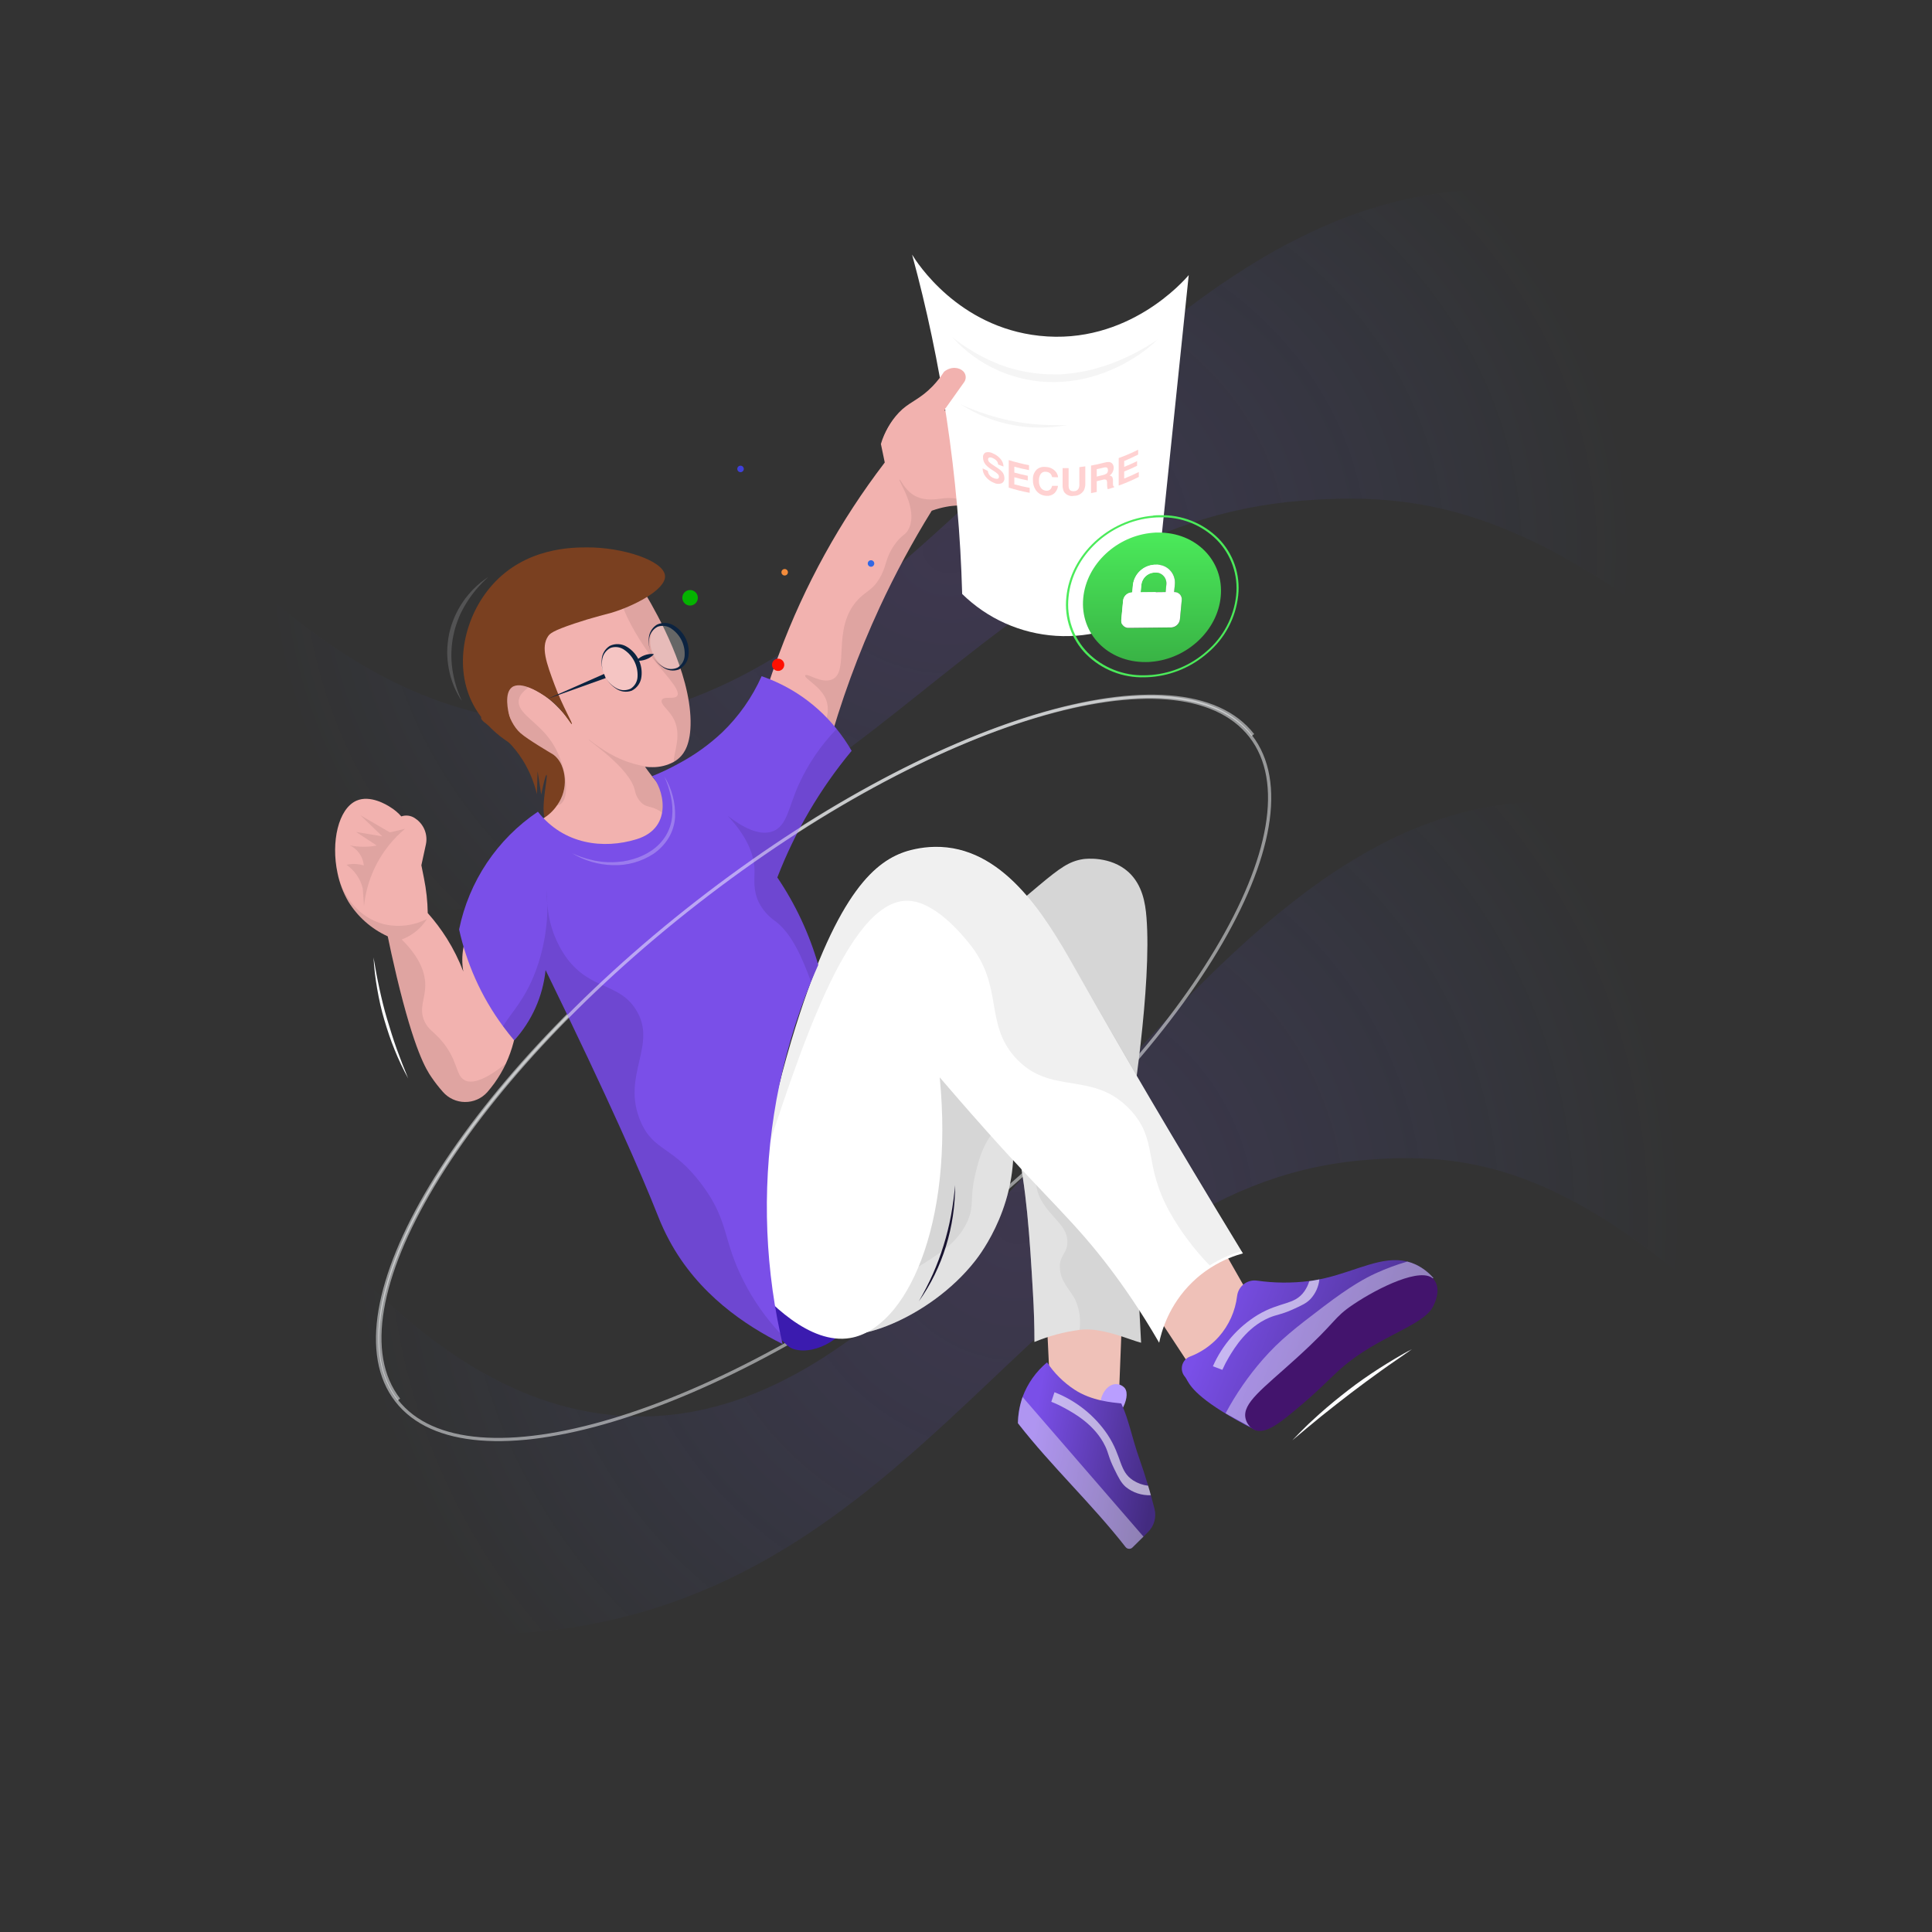 <svg width="600" height="600" viewBox="0 0 600 600" fill="none" xmlns="http://www.w3.org/2000/svg">
<rect x="0" y="0" width="600" height="600" fill="#333333" stroke="none"/>
<path opacity="0.15" d="M53.59 328.83C83.87 359.35 126.05 434.24 191.59 439.6C304.74 448.85 366.53 240.93 486.8 249.28C532.23 252.44 554.8 278.04 577.01 304.61C575.78 366.09 576.93 395.29 576.58 449.61C500.28 364.84 463.19 356.61 422.24 360.41C325.92 369.41 292.1 487.7 177.75 505.41C131.06 512.64 87.99 500.41 53.6 484.52L53.59 328.83Z" fill="url(#paint0_radial_102_669)"/>
<path opacity="0.15" d="M24.85 128.11C56.01 154.58 99.42 219.53 166.85 224.18C283.29 232.18 346.85 51.88 470.63 59.12C517.39 61.86 540.63 84.06 563.47 107.12C562.2 160.43 563.39 185.76 563.03 232.87C484.5 159.34 446.34 152.19 404.2 155.5C305.08 163.3 270.28 265.9 152.61 281.26C104.61 287.53 60.24 276.96 24.85 263.14V128.11Z" fill="url(#paint1_radial_102_669)"/>
<path opacity="0.5" d="M295.697 383.086C368.935 326.093 410.433 256.925 388.386 228.594C366.339 200.263 289.096 223.498 215.858 280.492C142.621 337.485 101.123 406.653 123.17 434.984C145.217 463.315 222.46 440.08 295.697 383.086Z" stroke="#FDFEFF" stroke-miterlimit="10"/>
<path d="M325.1 410.15L326.04 429.85L347.26 439.52L348.59 405.61L325.1 410.15Z" fill="#EFC1B8"/>
<path d="M358.13 406.77L369.96 424.77L389.09 404.26L376.28 381.77L358.13 406.77Z" fill="#EFC1B8"/>
<path d="M302.85 391.55C288.66 409.69 263.05 418.68 257.64 412.63C256.52 411.38 256.54 409.79 257.31 407.76C260.18 400 273.91 385.88 277.01 359.85C279.38 340.1 274.24 324.61 282.88 319.36C288.09 316.19 294.79 318.73 296.46 319.36C308.77 324.04 312.57 339.88 313.83 347.7C314.07 349.13 314.21 350.3 314.31 351.07C317.08 373.08 304.5 389.44 302.85 391.55Z" fill="#D6D6D6"/>
<path d="M305.67 289.94C312.11 283.94 317.82 279.03 322.43 275.18C329.27 269.45 332.1 267.45 336.43 266.8C337.15 266.69 344.86 265.8 350.43 270.8C354.81 274.8 355.69 280.49 356.04 284.8C357.77 305.97 351.41 345.8 350.43 351.73L305.67 289.94Z" fill="#D6D6D6"/>
<path d="M238.24 410.66C243.8 417.8 245.19 418.58 246.56 418.99C253.56 421.09 263.76 414.73 264.25 407.99C264.92 398.82 247.25 393.5 245.97 393.12C240.04 391.4 230.14 390.28 228.27 394.01C227.09 396.38 230.8 401.14 238.24 410.66Z" fill="#3B1BAF"/>
<path d="M354.38 417C350.88 416.14 342.08 412.07 335.26 413C330.449 413.631 325.742 414.892 321.26 416.75C321.26 411.81 321.103 406.713 320.79 401.46C319.79 384.2 318.79 368.51 315.57 354.64C317.76 356.93 320.04 359.34 322.43 361.81C332.5 372.36 343.88 384.18 353.16 393.94L354.38 417Z" fill="#D6D6D6"/>
<path d="M445.17 396.91C437.963 399.946 431.002 403.537 424.35 407.65C420.6 409.96 417.3 412.23 415.35 413.65C410.23 417.43 400.03 426.15 389.87 444.1C385.56 441.96 382.11 439.92 379.65 438.4C369.12 431.84 369.01 428.72 368 427.57C367.582 427.095 367.285 426.526 367.134 425.912C366.983 425.297 366.983 424.656 367.133 424.041C367.283 423.427 367.58 422.857 367.997 422.382C368.414 421.906 368.94 421.539 369.53 421.31C372.983 420.002 376.07 417.882 378.53 415.13C381.665 411.574 383.643 407.148 384.2 402.44C384.29 401.722 384.521 401.03 384.881 400.402C385.241 399.775 385.722 399.225 386.296 398.785C386.87 398.345 387.526 398.023 388.225 397.839C388.925 397.654 389.654 397.61 390.37 397.71C395.74 398.481 401.189 398.525 406.57 397.84C407.69 397.7 408.73 397.52 409.71 397.32C410.42 397.19 411.09 397.05 411.71 396.89C421.39 394.61 429.35 389.89 437.03 391.78C437.931 392.005 438.809 392.316 439.65 392.71C441.762 393.711 443.642 395.142 445.17 396.91Z" fill="url(#paint2_linear_102_669)"/>
<path opacity="0.4" d="M445.17 396.91C437.962 399.944 431.001 403.535 424.35 407.65C420.21 410.21 416.97 412.49 415.35 413.65C403.27 422.52 393.89 434.46 388 443L380.61 438.93C383.806 432.949 387.671 427.35 392.13 422.24C397.6 416 402.34 412.39 410.98 405.81C419.62 399.23 424.14 396.87 427.14 395.48C430.35 394.005 433.666 392.771 437.06 391.79C437.961 392.015 438.839 392.326 439.68 392.72C441.78 393.722 443.65 395.149 445.17 396.91Z" fill="white"/>
<path d="M386.82 440.53C385.71 435.77 392.18 431.28 402.6 421.81C415.6 410 413.77 409.48 420.36 405.05C428.13 399.84 441.44 393.33 445.19 397.22C445.469 397.543 445.701 397.903 445.88 398.29C447.22 401.08 445.74 404.29 445.19 405.48C442.28 411.79 428.27 414.7 416.67 424.81C412.81 428.17 409.4 432.13 400.85 439.07C396.85 442.35 392.69 445.43 389.6 444.07C388.902 443.724 388.291 443.227 387.81 442.614C387.329 442.002 386.991 441.29 386.82 440.53Z" fill="#43146D"/>
<path d="M339.24 143.17C339.248 143.345 339.217 143.519 339.15 143.68C337.4 147.6 315.08 139.99 314.73 141.05C314.48 141.77 324.88 145.96 334.8 149.78C335.193 149.933 335.539 150.188 335.8 150.519C336.062 150.85 336.231 151.245 336.289 151.663C336.347 152.081 336.292 152.506 336.131 152.896C335.969 153.286 335.707 153.626 335.37 153.88C334.833 154.278 334.215 154.551 333.559 154.679C332.903 154.807 332.227 154.787 331.58 154.62L310.73 149.23C310.562 149.182 310.382 149.189 310.218 149.249C310.053 149.31 309.912 149.42 309.815 149.566C309.717 149.711 309.668 149.884 309.674 150.059C309.681 150.234 309.742 150.402 309.85 150.54C310.65 151.59 311.63 152.79 312.78 154.08C319 161.18 324.7 164.71 323.84 166.52C323.7 166.8 323.39 167.13 322.33 167.32C318.39 168.05 315.1 165.01 311.08 162.04C308.71 160.169 306.038 158.715 303.18 157.74C300.36 156.89 295.85 156.3 289.35 158.61C283.387 168.239 278.007 178.217 273.24 188.49C266.549 202.932 261.073 217.908 256.87 233.26C256.36 235.06 255.87 236.84 255.46 238.57L253.34 235.66L251.34 232.93C246.893 226.81 242.437 220.7 237.97 214.6C239.12 210.94 240.43 207.06 241.97 203.03C249.896 181.712 260.95 161.693 274.77 143.63L273.57 137.88C274.678 134.065 276.82 130.632 279.76 127.96C282.67 125.44 285.46 124.64 289.16 120.81C289.9 120.03 290.53 119.29 291.07 118.62C291.78 117.73 292.31 116.94 292.71 116.33C293.519 115.573 294.581 115.142 295.689 115.122C296.797 115.102 297.873 115.493 298.71 116.22C299.128 116.66 299.382 117.23 299.427 117.835C299.473 118.44 299.308 119.043 298.96 119.54L293.27 127.54C302.246 125.98 311.424 125.98 320.4 127.54C334.31 130.03 336.11 131.73 336.4 133.06C336.545 133.641 336.478 134.254 336.21 134.79C333.89 138.79 317.83 133.56 317.76 133.85C317.69 134.14 339.35 138.54 339.24 143.17Z" fill="#F2B2AF"/>
<path opacity="0.08" d="M311.08 162C308.71 160.129 306.038 158.674 303.18 157.7C300.36 156.85 295.85 156.26 289.35 158.57C283.387 168.199 278.007 178.177 273.24 188.45C266.549 202.892 261.073 217.868 256.87 233.22C255.57 234.12 254.39 234.92 253.34 235.62C249.93 237.84 247.74 238.94 247.34 238.56C246.94 238.18 248.98 235.93 251.34 232.89C254.68 228.46 258.61 222.26 256.49 217.14C254.78 213.03 249.57 210.65 250.09 209.76C250.61 208.87 255.15 212.49 258.46 210.99C263.92 208.52 258.28 195.51 266.09 186.61C268.82 183.5 270.9 183.5 273.23 179.47C275.43 175.68 274.86 173.47 277.66 169.38C280.12 165.75 281.31 166.38 282.35 163.96C285.07 157.71 278.83 149.23 279.35 148.96C279.67 148.8 280.79 151.81 283.51 153.61C286.98 155.91 291.1 154.95 293.24 154.73C299.71 154.08 306.76 158.13 311.08 162Z" fill="black"/>
<path d="M349.34 431.12C348.939 430.642 348.419 430.277 347.833 430.063C347.247 429.849 346.615 429.793 346 429.9C342.86 430.41 340.68 435.43 342 439.06C342.25 439.74 342.84 441.42 344 441.6C346.66 442 351.53 434.17 349.34 431.12Z" fill="#B99EFF"/>
<path d="M325.17 423.1C321.735 425.952 319.114 429.661 317.57 433.85C316.635 436.46 316.145 439.208 316.12 441.98C326.65 455.5 339.04 466.98 349.57 480.45C349.693 480.609 349.848 480.739 350.026 480.834C350.203 480.928 350.398 480.983 350.599 480.997C350.799 481.01 351 480.981 351.188 480.91C351.376 480.84 351.547 480.731 351.69 480.59L355.11 477.21L356.49 475.83C357.436 474.915 358.124 473.767 358.486 472.501C358.847 471.235 358.869 469.897 358.55 468.62C358.2 467.21 357.82 465.78 357.41 464.32C357.14 463.32 356.86 462.32 356.56 461.37C355.72 458.55 354.77 455.63 353.72 452.64C351.59 446.64 350.52 440.72 348.22 435.85C345.47 435.54 339.02 435.09 333.64 431.53C330.28 429.316 327.399 426.45 325.17 423.1Z" fill="url(#paint3_linear_102_669)"/>
<path d="M149.45 222.7C148.77 224.55 156.45 226.7 162.3 236C164.355 239.278 165.855 242.873 166.74 246.64L166.96 239.54L168.07 246.75C168.78 243.38 169.45 240.61 169.73 240.65C170.33 240.74 167.21 253.79 169.95 254.95C172.29 255.95 179.89 248.71 179.71 240.54C179.58 234.74 175.57 230.74 173.94 229.13C165.06 220.28 150.33 220.25 149.45 222.7Z" fill="#7A4020"/>
<path d="M161.69 227.72C163.99 229.72 170.83 233.72 171.23 233.97L171.54 234.15C171.68 234.24 171.86 234.36 172.05 234.51C175.05 236.88 175.33 240.95 175.4 241.96C175.547 244.743 174.778 247.496 173.21 249.8C173.13 249.928 173.043 250.051 172.95 250.17C171.758 251.907 170.18 253.344 168.34 254.37C172.294 258.68 177.338 261.841 182.94 263.52C189.56 265.44 194.88 264.61 199.7 263.85C204 263.17 216.2 261.25 216.7 256.78C216.84 255.66 216.2 254.78 214.98 253.57C212.61 251.28 207.98 248.11 202.45 241C201.55 239.85 200.83 238.85 200.33 238.14C201.09 238.229 201.855 238.266 202.62 238.25C204.921 238.275 207.192 237.718 209.22 236.63C209.899 236.246 210.527 235.779 211.09 235.24C212.36 234.02 214.58 231.24 214.47 223.86C214.22 208.63 204.29 190.96 200.47 184.5L194.47 184.12L192.42 184.84C168.04 193.45 165.17 199.3 165.37 202.3C165.44 203.3 167.18 206.3 170.68 212.41C170.68 212.41 173.55 217.41 175.86 221.99C176.01 222.28 176.39 223.05 176.48 223.32C174.788 221.067 172.842 219.017 170.68 217.21C168.7 215.627 166.513 214.322 164.18 213.33C161.87 212.39 159.62 211.99 158.35 213.02C155.74 215.22 157.29 223.85 161.69 227.72Z" fill="#F2B2AF"/>
<path opacity="0.08" d="M182.87 229.72C182.65 230 195.49 238.39 197.14 245.39C197.401 246.782 198.045 248.074 199 249.12C200.49 250.68 201.92 250.35 204 251.37C207.88 253.27 207.81 256.69 209.91 257.12C211.03 257.36 212.67 256.72 215.05 253.6C212.68 251.32 208.05 248.15 202.52 241.03C201.62 239.88 200.9 238.89 200.4 238.18C201.157 238.269 201.918 238.306 202.68 238.29C199.46 237.985 196.303 237.207 193.31 235.98C187.17 233.46 183 229.54 182.87 229.72Z" fill="black"/>
<path opacity="0.08" d="M161.69 227.72C163.99 229.72 170.83 233.72 171.23 233.97L171.54 234.15C171.68 234.24 171.86 234.36 172.05 234.51C175.05 236.88 175.33 240.95 175.4 241.96C175.547 244.743 174.778 247.496 173.21 249.8C173.13 249.928 173.043 250.051 172.95 250.17C173.374 250.093 173.776 249.926 174.13 249.68C177.3 247.38 175.84 236.95 171.13 230.13C166.86 223.94 160.45 221.49 161.13 217.35C161.45 215.4 163.13 214.35 164.22 213.35C161.91 212.41 159.66 212.01 158.39 213.04C155.74 215.22 157.29 223.85 161.69 227.72Z" fill="black"/>
<path opacity="0.08" d="M201.21 202.48C205.67 208.69 211.62 214.19 210.32 216.09C209.48 217.33 206.19 216.09 205.56 217.35C204.93 218.61 207.43 220.24 208.92 222.72C212.19 228.16 208.92 234.26 209.27 236.67C209.952 236.287 210.58 235.816 211.14 235.27C212.41 234.06 214.63 231.27 214.52 223.89C214.27 208.67 204.34 191 200.52 184.54L194.52 184.16L192.52 184.88C193.15 190.1 198.39 198.53 201.21 202.48Z" fill="black"/>
<path d="M206.53 178.88C206.77 183.25 196.4 188.4 189.8 190.32C187.5 190.99 184.11 191.72 178.34 193.66C171.67 195.9 170.79 196.75 170.22 197.58C167.88 200.99 169.77 206.08 172.22 212.66C174.79 219.58 177.94 224.66 177.59 224.86C177.24 225.06 175.28 220.8 170.74 217.25C167.85 214.99 161.74 211.35 158.97 213.45C156.53 215.31 157.79 220.79 158.17 222.45C159.7 229.06 164.03 232.45 163.59 232.93C162.93 233.63 151.59 228.62 146.44 217.77C140.93 206.09 144.38 191.28 152.78 181.77C163.14 170 177.82 170 182.28 170C193.19 169.92 206.27 174.07 206.53 178.88Z" fill="#7A4020"/>
<path opacity="0.25" d="M195.848 213.944C198.562 212.617 199.306 208.564 197.51 204.893C195.714 201.222 192.058 199.322 189.344 200.65C186.631 201.978 185.887 206.03 187.683 209.701C189.479 213.372 193.135 215.272 195.848 213.944Z" fill="white"/>
<path d="M187.85 209.94C188.594 211.467 189.769 212.743 191.23 213.61C191.919 214.039 192.706 214.288 193.517 214.333C194.328 214.379 195.137 214.219 195.87 213.87C196.519 213.453 197.053 212.88 197.425 212.205C197.797 211.529 197.995 210.771 198 210C198.063 208.423 197.729 206.856 197.031 205.441C196.332 204.026 195.29 202.809 194 201.9C193.384 201.431 192.662 201.122 191.897 201.002C191.133 200.882 190.35 200.953 189.62 201.21C188.902 201.573 188.285 202.11 187.828 202.772C187.37 203.434 187.086 204.2 187 205C186.784 206.695 187.08 208.415 187.85 209.94ZM187.85 209.94C187.09 208.409 186.746 206.706 186.85 205C186.869 204.111 187.111 203.24 187.553 202.468C187.995 201.696 188.623 201.047 189.38 200.58C190.218 200.177 191.144 199.993 192.072 200.043C193 200.094 193.901 200.378 194.69 200.87C196.257 201.812 197.518 203.188 198.32 204.831C199.122 206.475 199.431 208.315 199.21 210.13C199.116 211.05 198.792 211.932 198.268 212.694C197.743 213.456 197.036 214.073 196.21 214.49C195.383 214.796 194.493 214.891 193.62 214.767C192.747 214.644 191.919 214.304 191.21 213.78C189.769 212.821 188.609 211.496 187.85 209.94Z" fill="#0C2340"/>
<path opacity="0.25" d="M211.067 207.569C213.781 206.241 214.525 202.189 212.729 198.518C210.932 194.847 207.277 192.947 204.563 194.275C201.849 195.602 201.106 199.655 202.902 203.326C204.698 206.997 208.353 208.897 211.067 207.569Z" fill="white"/>
<path d="M188.11 210.58L170.09 217.02L187.6 209.3L188.11 210.58Z" fill="#0C2340"/>
<path d="M203.1 203.14C202.77 203.537 202.374 203.876 201.93 204.14C201.521 204.399 201.085 204.613 200.63 204.78C200.175 204.951 199.702 205.072 199.22 205.14C198.711 205.23 198.189 205.23 197.68 205.14C198.01 204.743 198.406 204.404 198.85 204.14C199.258 203.879 199.694 203.665 200.15 203.5C200.605 203.329 201.078 203.208 201.56 203.14C202.069 203.05 202.591 203.05 203.1 203.14Z" fill="#0C2340"/>
<g opacity="0.4">
<path opacity="0.4" d="M151.52 179.31C148.871 181.677 146.583 184.419 144.73 187.45C144.25 188.2 143.86 188.98 143.44 189.75C143.02 190.52 142.67 191.32 142.37 192.15C141.711 193.767 141.199 195.441 140.84 197.15C140.11 200.578 139.979 204.107 140.45 207.58C140.929 211.099 141.94 214.525 143.45 217.74C141.434 214.715 140.05 211.313 139.38 207.74C139.043 205.943 138.876 204.118 138.88 202.29C138.925 200.46 139.126 198.636 139.48 196.84C141.052 189.655 145.355 183.362 151.48 179.29L151.52 179.31Z" fill="#FDFEFF"/>
</g>
<path d="M202.47 203.37C203.214 204.897 204.389 206.173 205.85 207.04C206.539 207.469 207.326 207.718 208.137 207.763C208.948 207.809 209.757 207.649 210.49 207.3C211.139 206.88 211.675 206.306 212.048 205.629C212.422 204.952 212.622 204.193 212.63 203.42C212.695 201.843 212.363 200.275 211.664 198.859C210.965 197.444 209.922 196.227 208.63 195.32C208.014 194.851 207.292 194.542 206.527 194.422C205.763 194.302 204.98 194.373 204.25 194.63C203.524 194.994 202.9 195.534 202.437 196.202C201.974 196.869 201.686 197.642 201.6 198.45C201.401 200.14 201.703 201.851 202.47 203.37ZM202.47 203.37C201.712 201.839 201.367 200.136 201.47 198.43C201.489 197.539 201.73 196.667 202.172 195.893C202.614 195.12 203.242 194.469 204 194C204.839 193.602 205.764 193.42 206.692 193.47C207.619 193.521 208.519 193.803 209.31 194.29C210.875 195.234 212.134 196.61 212.936 198.253C213.738 199.896 214.048 201.735 213.83 203.55C213.735 204.471 213.411 205.354 212.887 206.117C212.362 206.88 211.655 207.5 210.83 207.92C210.002 208.222 209.112 208.314 208.239 208.189C207.367 208.063 206.539 207.723 205.83 207.2C204.389 206.245 203.229 204.923 202.47 203.37Z" fill="#0C2340"/>
<path opacity="0.4" d="M317.57 433.85C317.085 435.315 316.718 436.817 316.47 438.34C316.27 439.544 316.153 440.76 316.12 441.98C326.65 455.5 339.04 466.98 349.57 480.45C349.693 480.609 349.848 480.739 350.026 480.834C350.203 480.928 350.398 480.983 350.599 480.997C350.799 481.01 351 480.981 351.188 480.91C351.376 480.84 351.547 480.731 351.69 480.59L355.11 477.21L317.57 433.85Z" fill="white"/>
<path d="M386 389.251C383.731 389.867 379.914 391.146 375.797 393.813C374.009 394.96 372.16 396.372 370.36 398.122C362.894 405.328 360.661 413.717 359.989 417C354.144 406.873 348.682 399.173 344.877 394.127C333.702 379.317 325.696 372.86 306.659 351.544C300.214 344.338 295.088 338.376 291.836 334.586C296.337 380.536 281.441 412.522 264.084 415.527C251.469 417.7 238.518 404.375 232 396.445C233.032 384.483 234.533 373.439 236.309 363.3C236.321 363.288 236.321 363.264 236.321 363.264C239.43 345.461 243.427 330.554 247.088 318.847C260.423 276.312 272.234 267.247 281.777 264.302C284.694 263.457 289.027 262.624 294.08 263.18C314.125 265.401 326.441 287.621 335.215 303.143C347.986 325.739 363.89 352.932 386 389.251Z" fill="white"/>
<path opacity="0.6" d="M327.49 432.34L326.49 435.34C327.885 435.884 329.241 436.522 330.55 437.25C333.46 438.83 340.03 442.42 343.24 449.13C344.39 451.56 344.18 452.42 346.08 456.27C347.46 459.08 348.19 460.53 349.61 461.78C351.807 463.557 354.577 464.471 357.4 464.35C357.13 463.35 356.85 462.35 356.55 461.4C354.894 461.206 353.304 460.639 351.9 459.74C347.46 456.85 348.55 452.5 343.97 445.54C339.942 439.574 334.189 434.98 327.48 432.37L327.49 432.34Z" fill="white"/>
<path opacity="0.06" d="M385.87 388.46C382.265 389.444 378.831 390.975 375.69 393C370.81 388.001 366.608 382.383 363.19 376.29C354.98 361.38 359.72 354.19 351.19 344.86C339.51 332.09 326.19 340.65 315.19 328.29C305.59 317.46 311.89 306.39 300.9 292.87C298.76 290.24 290.44 280.04 282.05 279.74C262.82 279.05 247.17 330.57 236.45 362.68C239.06 347.763 242.651 333.034 247.2 318.59C260.5 276.37 272.29 267.36 281.82 264.45C285.798 263.283 289.966 262.902 294.09 263.33C314.09 265.54 326.39 287.59 335.16 303.01C347.93 325.43 363.8 352.41 385.87 388.46Z" fill="black"/>
<path opacity="0.3" d="M335.26 413C330.449 413.631 325.742 414.892 321.26 416.75C321.26 411.81 321.103 406.713 320.79 401.46C319.79 384.2 318.79 368.51 315.57 354.64C317.76 356.93 320.04 359.34 322.43 361.81C321.76 364.92 321.01 368.47 323.36 372.72C326.48 378.37 331.79 380.81 331.49 386.09C331.3 389.32 329.05 389.94 329.14 393.51C329.25 397.99 332.2 400.39 333.84 403.46C335.228 406.435 335.721 409.75 335.26 413Z" fill="white"/>
<path d="M160.67 316.65C160.306 321.368 159.103 325.984 157.12 330.28C156.123 332.415 154.931 334.453 153.56 336.37C152.83 337.37 152.07 338.32 151.32 339.19C150.447 340.159 149.377 340.932 148.183 341.457C146.988 341.982 145.695 342.247 144.391 342.235C143.086 342.223 141.799 341.933 140.614 341.386C139.43 340.838 138.375 340.046 137.52 339.06C136.265 337.64 135.099 336.144 134.03 334.58C132.35 332.16 128.71 326.34 123.18 303.23C121.94 298 121.01 293.68 120.42 290.79C115.363 288.487 111.106 284.731 108.19 280C106.593 277.249 105.454 274.257 104.82 271.14C102.74 261.43 105.1 251.14 110.7 248.66C114.98 246.79 120.11 249.94 121.21 250.66C122.488 251.443 123.641 252.414 124.63 253.54C125.326 253.298 126.069 253.222 126.8 253.317C127.531 253.413 128.229 253.677 128.84 254.09L129.09 254.27C130.352 255.139 131.327 256.364 131.891 257.788C132.456 259.213 132.584 260.772 132.26 262.27L130.86 268.71C131.13 270.04 131.39 271.38 131.66 272.71C132.386 276.283 132.781 279.915 132.84 283.56C135.029 286.024 137.012 288.662 138.77 291.45C140.807 294.698 142.522 298.138 143.89 301.72C143.465 299.309 143.465 296.841 143.89 294.43C144.32 292.107 145.152 289.877 146.35 287.84C151.11 297.42 155.883 307.023 160.67 316.65Z" fill="#F2B2AF"/>
<path d="M236.53 210C240.439 211.345 244.172 213.155 247.65 215.39C252.277 218.375 256.39 222.09 259.83 226.39C261.549 228.53 263.103 230.796 264.48 233.17C254.703 244.94 246.907 258.224 241.4 272.5C247.036 280.83 251.325 289.996 254.11 299.66C253.37 301.33 252.61 303.08 251.87 304.89C247.034 316.695 243.438 328.971 241.14 341.52C236.791 365.578 237.192 390.255 242.32 414.16C242.55 415.28 242.79 416.35 243.03 417.39C231.6 411.7 216.8 401.96 207.8 385.12C206.514 382.724 205.372 380.253 204.38 377.72C199.17 364.55 189.38 342.09 169.43 301.25C168.591 309.384 165.179 317.039 159.69 323.1C158.6 321.8 157.43 320.35 156.25 318.75C152.824 314.122 149.917 309.132 147.58 303.87C145.408 298.977 143.733 293.878 142.58 288.65C145.617 273.719 154.407 260.583 167.05 252.08C175.05 262.32 187.45 263.78 197.69 260.63C209.69 256.93 205.69 244.09 202.49 241.06C205.373 239.908 208.179 238.572 210.89 237.06C215.773 234.451 220.289 231.206 224.32 227.41C229.47 222.444 233.615 216.533 236.53 210Z" fill="#7A4FE8"/>
<path opacity="0.3" d="M302.85 391.55C288.66 409.69 263.05 418.68 257.64 412.63C256.52 411.38 256.54 409.79 257.31 407.76C266.09 402.95 278.7 398.25 291.31 389.46C294.07 387.53 298.11 384.51 300.46 379.26C302.66 374.31 301.14 372.37 302.74 365.34C303.8 360.72 305.66 352.55 311.89 348.71C312.509 348.331 313.154 347.997 313.82 347.71C314.06 349.14 314.2 350.31 314.3 351.08C317.08 373.08 304.5 389.44 302.85 391.55Z" fill="white"/>
<path d="M296.61 368.07C296.635 371.273 296.404 374.473 295.92 377.64C294.98 383.992 293.068 390.16 290.25 395.93C288.843 398.809 287.197 401.565 285.33 404.17C286.935 401.419 288.393 398.585 289.7 395.68C292.269 389.87 294.158 383.783 295.33 377.54C295.92 374.41 296.32 371.25 296.61 368.07Z" fill="#181330"/>
<path opacity="0.6" d="M409.74 397.34C409.504 399.607 408.539 401.737 406.99 403.41C405.7 404.78 404.2 405.41 401.35 406.72C397.43 408.43 396.57 408.2 394.1 409.25C387.26 412.17 383.38 418.59 381.68 421.42C380.909 422.71 380.218 424.046 379.61 425.42L376.68 424.31C379.573 417.717 384.408 412.163 390.54 408.39C397.68 404.11 401.98 405.39 405.05 401.07C405.741 400.104 406.265 399.029 406.6 397.89C407.72 397.72 408.76 397.54 409.74 397.34Z" fill="white"/>
<path opacity="0.12" d="M169.76 276.36C169.85 277.68 169.93 279.13 169.95 280.71C169.81 279.16 169.76 277.7 169.76 276.36Z" fill="black"/>
<path opacity="0.1" d="M243 417.37C231.57 411.68 216.77 401.94 207.77 385.1C206.484 382.704 205.342 380.233 204.35 377.7C199.14 364.53 189.35 342.07 169.4 301.23C168.561 309.364 165.149 317.019 159.66 323.08C158.57 321.78 157.4 320.33 156.22 318.73C158.65 314.58 162.92 310.73 166.36 301.58C168.844 294.906 170.078 287.831 170 280.71C170.39 286.842 172.512 292.737 176.12 297.71C183.63 307.61 192.27 305.15 197.54 313.63C204.38 324.63 192.75 334.05 198.99 348.38C203.07 357.75 208.99 355.74 218.09 368.05C226.54 379.44 224.27 384.9 231.09 398.15C234.088 403.977 237.877 409.361 242.35 414.15C242.55 415.26 242.79 416.33 243 417.37Z" fill="black"/>
<path opacity="0.1" d="M241.4 272.48C247.036 280.81 251.325 289.976 254.11 299.64C253.37 301.31 252.61 303.06 251.87 304.87C249.41 298.25 246.15 290.09 240.76 286.07C238.594 284.579 236.836 282.567 235.65 280.22C233.82 276.42 234.34 273.03 234.33 270.57C234.33 266.46 232.8 260.64 226 253.36C230.26 256.64 235.82 259.9 240.19 258.09C244.41 256.34 244.84 250.93 247.94 243.9C250.851 237.408 254.875 231.475 259.83 226.37C261.549 228.51 263.103 230.776 264.48 233.15C254.703 244.92 246.907 258.204 241.4 272.48Z" fill="black"/>
<path opacity="0.08" d="M157.12 330.28C156.123 332.415 154.931 334.453 153.56 336.37C152.83 337.37 152.07 338.32 151.32 339.19C150.447 340.159 149.377 340.932 148.183 341.457C146.988 341.982 145.695 342.247 144.391 342.235C143.086 342.223 141.799 341.933 140.614 341.386C139.43 340.838 138.375 340.046 137.52 339.06C136.265 337.64 135.099 336.144 134.03 334.58C132.35 332.16 128.71 326.34 123.18 303.23C121.94 298 121.01 293.68 120.42 290.79C115.363 288.487 111.106 284.731 108.19 280C106.593 277.249 105.454 274.257 104.82 271.14C106.48 278.91 111.92 285.05 118.97 286.95C123.545 288.084 128.374 287.537 132.58 285.41C130.75 288.335 127.999 290.569 124.76 291.76C130.76 297.69 132.1 302.54 132.07 306.07C132.07 310.15 129.97 313.28 131.87 317.25C132.97 319.6 134.29 320.08 136.63 322.64C142.38 328.98 141.32 333.86 144.29 335.47C146.23 336.49 149.82 336.11 157.12 330.28Z" fill="black"/>
<path opacity="0.08" d="M107.61 268.57C108.842 269.428 109.912 270.498 110.77 271.73C111.656 273.004 112.297 274.432 112.66 275.94C112.79 277.76 112.91 279.57 113.04 281.39C113.997 272.033 118.573 263.421 125.79 257.39L121.08 258.5L111.92 253.18L118.73 259.74L110.59 258.37L117 262.59C115.592 262.853 114.162 262.981 112.73 262.97C111.353 262.955 109.98 262.811 108.63 262.54C109.834 263.108 110.869 263.981 111.632 265.072C112.395 266.163 112.86 267.434 112.98 268.76C112.261 268.541 111.52 268.4 110.77 268.34C109.711 268.254 108.645 268.332 107.61 268.57Z" fill="black"/>
<path d="M214.31 188.06C215.641 188.06 216.72 186.981 216.72 185.65C216.72 184.319 215.641 183.24 214.31 183.24C212.979 183.24 211.9 184.319 211.9 185.65C211.9 186.981 212.979 188.06 214.31 188.06Z" fill="#04B300"/>
<path d="M241.66 208.36C242.709 208.36 243.56 207.509 243.56 206.46C243.56 205.411 242.709 204.56 241.66 204.56C240.611 204.56 239.76 205.411 239.76 206.46C239.76 207.509 240.611 208.36 241.66 208.36Z" fill="#FF0F00"/>
<path d="M243.69 178.73C244.248 178.73 244.7 178.278 244.7 177.72C244.7 177.162 244.248 176.71 243.69 176.71C243.132 176.71 242.68 177.162 242.68 177.72C242.68 178.278 243.132 178.73 243.69 178.73Z" fill="#F48C3B"/>
<path d="M270.5 176.01C271.058 176.01 271.51 175.558 271.51 175C271.51 174.442 271.058 173.99 270.5 173.99C269.942 173.99 269.49 174.442 269.49 175C269.49 175.558 269.942 176.01 270.5 176.01Z" fill="#3267E3"/>
<path d="M229.98 146.64C230.538 146.64 230.99 146.188 230.99 145.63C230.99 145.072 230.538 144.62 229.98 144.62C229.422 144.62 228.97 145.072 228.97 145.63C228.97 146.188 229.422 146.64 229.98 146.64Z" fill="#3F40D9"/>
<path opacity="0.5" d="M123.87 434.65C101.87 406.32 143.33 337.15 216.57 280.16C289.81 223.17 367.05 200 389.1 228.28" stroke="#FDFEFF" stroke-miterlimit="10"/>
<path d="M401.35 447.3C402.67 445.87 404.07 444.51 405.45 443.13C406.83 441.75 408.3 440.47 409.75 439.13C412.66 436.52 415.69 434.06 418.75 431.69C421.81 429.32 425.05 427.07 428.34 424.96C429.98 423.907 431.647 422.88 433.34 421.88C435.04 420.88 436.72 419.88 438.46 419.04L433.66 422.37C432.05 423.47 430.46 424.58 428.88 425.72C425.73 428 422.59 430.28 419.51 432.64C416.43 435 413.37 437.4 410.34 439.83C408.82 441.05 407.34 442.28 405.83 443.54L401.35 447.3Z" fill="#FDFEFF"/>
<path d="M116 297.33C116.54 300.56 117.12 303.78 117.82 306.97C118.52 310.16 119.27 313.33 120.21 316.45C121.15 319.57 122.1 322.69 123.21 325.77C124.32 328.85 125.51 331.88 126.76 334.91C125.178 332.035 123.772 329.066 122.55 326.02C121.31 323.02 120.28 319.85 119.34 316.7C118.4 313.55 117.7 310.34 117.14 307.1C116.565 303.869 116.184 300.607 116 297.33Z" fill="#FDFEFF"/>
<g opacity="0.5">
<path opacity="0.5" d="M177.69 265C179.672 265.909 181.743 266.609 183.87 267.09L184.66 267.28L185.46 267.41C186 267.49 186.53 267.59 187.06 267.65C188.134 267.75 189.212 267.79 190.29 267.77C191.37 267.77 192.43 267.61 193.5 267.52C194.554 267.349 195.596 267.111 196.62 266.81C198.668 266.23 200.609 265.326 202.37 264.13C204.12 262.945 205.605 261.409 206.73 259.62C207.834 257.815 208.518 255.785 208.73 253.68C208.951 251.539 208.816 249.377 208.33 247.28C207.889 245.144 207.201 243.067 206.28 241.09C208.643 244.882 209.817 249.295 209.65 253.76C209.51 256.039 208.824 258.251 207.65 260.21C206.461 262.154 204.877 263.827 203 265.12C199.223 267.61 194.761 268.855 190.24 268.68C185.81 268.555 181.487 267.287 177.69 265Z" fill="white"/>
</g>
<path d="M283.26 79.08C284.72 81.48 297.49 101.55 322.78 104.28C350.26 107.28 367.78 87.08 369.17 85.43C365.61 119.703 362.053 153.973 358.5 188.24C349.755 194.884 338.911 198.158 327.951 197.464C316.991 196.77 306.647 192.154 298.81 184.46C298.314 166.246 296.708 148.079 294 130.06C291.412 112.873 287.826 95.851 283.26 79.08Z" fill="white"/>
<path d="M275.24 142.77L274.05 137C275.156 133.185 277.299 129.751 280.24 127.08C283.14 124.56 285.93 123.76 289.64 119.93C290.38 119.16 291.01 118.41 291.54 117.74C292.129 117.008 292.676 116.243 293.18 115.45C295.39 113.67 297.96 114.08 299.18 115.34C299.603 115.779 299.859 116.352 299.904 116.96C299.95 117.568 299.782 118.173 299.43 118.67L293.74 126.67" fill="#F2B2AF"/>
<g opacity="0.2">
<path opacity="0.2" d="M295.77 104.72C300.274 108.335 305.311 111.233 310.7 113.31C313.361 114.306 316.11 115.049 318.91 115.53C321.7 116.044 324.533 116.285 327.37 116.25H329.49L331.61 116.06C333.03 115.98 334.42 115.69 335.82 115.47C336.524 115.366 337.222 115.223 337.91 115.04C338.6 114.88 339.3 114.74 339.99 114.55C341.35 114.12 342.74 113.78 344.07 113.27C346.786 112.327 349.433 111.194 351.99 109.88C354.578 108.575 357.08 107.105 359.48 105.48C357.364 107.513 355.049 109.329 352.57 110.9C350.095 112.507 347.477 113.883 344.75 115.01C339.259 117.364 333.355 118.605 327.38 118.66C321.426 118.707 315.531 117.49 310.082 115.091C304.633 112.691 299.755 109.163 295.77 104.74V104.72Z" fill="black"/>
</g>
<g opacity="0.2">
<path opacity="0.2" d="M298.31 125.55C303.475 127.916 308.898 129.671 314.47 130.78C317.244 131.323 320.05 131.687 322.87 131.87C325.713 132.055 328.563 132.095 331.41 131.99C319.959 134.163 308.111 131.858 298.31 125.55Z" fill="black"/>
</g>
<g opacity="0.6">
<path opacity="0.3" d="M308.5 148.44C308.815 148.587 309.154 148.679 309.5 148.71C309.598 148.729 309.7 148.724 309.796 148.696C309.891 148.667 309.979 148.616 310.051 148.546C310.122 148.476 310.176 148.39 310.207 148.295C310.239 148.2 310.246 148.099 310.23 148C310.225 147.851 310.191 147.705 310.129 147.569C310.067 147.433 309.979 147.311 309.87 147.21C309.525 146.884 309.146 146.595 308.74 146.35L307.86 145.77C307.212 145.359 306.62 144.865 306.1 144.3C305.568 143.668 305.277 142.867 305.28 142.04C305.244 141.737 305.3 141.429 305.441 141.158C305.581 140.887 305.801 140.665 306.07 140.52C306.463 140.411 306.874 140.383 307.278 140.438C307.682 140.493 308.071 140.63 308.42 140.84C309.28 141.198 310.046 141.749 310.66 142.45C311.277 143.116 311.632 143.983 311.66 144.89C311.087 144.69 310.527 144.48 309.98 144.26C309.965 144.002 309.899 143.75 309.786 143.519C309.673 143.287 309.514 143.08 309.32 142.91C309.029 142.637 308.69 142.42 308.32 142.27C307.996 142.096 307.625 142.03 307.26 142.08C306.99 142.15 306.86 142.34 306.86 142.68C306.872 143.007 307.012 143.316 307.25 143.54C307.579 143.851 307.937 144.129 308.32 144.37L309.75 145.31C310.277 145.63 310.758 146.02 311.18 146.47C311.667 147.022 311.934 147.734 311.93 148.47C311.961 148.798 311.893 149.128 311.737 149.418C311.58 149.708 311.341 149.945 311.05 150.1C310.648 150.245 310.219 150.301 309.793 150.267C309.367 150.232 308.954 150.107 308.58 149.9C307.586 149.502 306.718 148.842 306.07 147.99C305.49 147.269 305.17 146.375 305.16 145.45L306.78 146.24C306.814 146.59 306.915 146.93 307.08 147.24C307.411 147.784 307.909 148.205 308.5 148.44Z" fill="#FF0000"/>
<path opacity="0.3" d="M319.19 149.21C317.79 148.94 316.39 148.61 315.01 148.21V150.41C316.59 150.85 318.18 151.22 319.78 151.51V153.05C317.578 152.648 315.404 152.107 313.27 151.43V142.88C315.337 143.53 317.441 144.057 319.57 144.46V146C318.04 145.72 316.52 145.36 315.01 144.94V146.76C316.39 147.14 317.79 147.47 319.19 147.76V149.21Z" fill="#FF0000"/>
<path opacity="0.3" d="M327.38 153.26C327.033 153.544 326.631 153.755 326.199 153.879C325.768 154.003 325.315 154.037 324.87 153.98C324.291 153.953 323.724 153.804 323.207 153.542C322.69 153.28 322.234 152.911 321.87 152.46C321.124 151.476 320.742 150.264 320.79 149.03C320.735 148.43 320.816 147.825 321.027 147.26C321.238 146.696 321.574 146.186 322.01 145.77C322.387 145.464 322.823 145.24 323.292 145.111C323.76 144.981 324.249 144.951 324.73 145.02C325.358 145.022 325.977 145.167 326.54 145.445C327.103 145.722 327.595 146.124 327.98 146.62C328.331 147.085 328.543 147.64 328.59 148.22C327.97 148.22 327.36 148.22 326.75 148.17C326.672 147.807 326.515 147.466 326.29 147.17C326.099 146.967 325.87 146.805 325.616 146.692C325.362 146.578 325.088 146.516 324.81 146.51C324.515 146.467 324.213 146.503 323.936 146.613C323.658 146.724 323.415 146.905 323.23 147.14C322.805 147.773 322.604 148.53 322.66 149.29C322.61 150.079 322.821 150.862 323.26 151.52C323.441 151.767 323.674 151.973 323.941 152.123C324.208 152.273 324.505 152.364 324.81 152.39C325.078 152.436 325.354 152.414 325.611 152.324C325.868 152.235 326.098 152.082 326.28 151.88C326.513 151.588 326.674 151.246 326.75 150.88C327.35 150.88 327.96 150.88 328.57 150.88C328.481 151.793 328.057 152.641 327.38 153.26Z" fill="#FF0000"/>
<path opacity="0.3" d="M335.2 150.32V145.07C335.82 145 336.44 144.92 337.05 144.83V150.09C337.085 150.841 336.938 151.589 336.62 152.27C336.302 152.801 335.85 153.239 335.31 153.541C334.769 153.843 334.159 153.998 333.54 153.99C332.959 154.114 332.354 154.062 331.802 153.841C331.25 153.62 330.776 153.241 330.44 152.75C330.114 152.093 329.962 151.363 330 150.63V145.38H331.87V150.63C331.842 151.067 331.914 151.505 332.08 151.91C332.31 152.38 332.79 152.59 333.54 152.54C333.837 152.55 334.131 152.474 334.386 152.322C334.642 152.169 334.848 151.946 334.98 151.68C335.161 151.251 335.236 150.784 335.2 150.32Z" fill="#FF0000"/>
<path opacity="0.3" d="M342.46 149C341.85 149.16 341.23 149.3 340.6 149.44V152.79L338.83 153.14V144.59C340.25 144.33 341.67 144.02 343.07 143.65C343.517 143.515 343.984 143.458 344.45 143.48C344.752 143.513 345.037 143.635 345.27 143.83C345.455 143.995 345.604 144.196 345.71 144.42C345.822 144.686 345.876 144.972 345.87 145.26C345.862 145.711 345.756 146.154 345.56 146.56C345.346 147.03 344.998 147.427 344.56 147.7C344.722 147.703 344.882 147.742 345.028 147.815C345.173 147.888 345.3 147.992 345.4 148.12C345.593 148.51 345.676 148.946 345.64 149.38V149.96C345.632 150.221 345.649 150.482 345.69 150.74C345.701 150.827 345.738 150.91 345.794 150.977C345.851 151.044 345.926 151.094 346.01 151.12V151.33C345.36 151.55 344.71 151.75 344.01 151.93C343.96 151.76 343.92 151.62 343.9 151.51C343.853 151.273 343.826 151.032 343.82 150.79V150C343.82 149.46 343.71 149.12 343.52 149C343.179 148.869 342.801 148.869 342.46 149ZM343.55 147.16C343.724 147.034 343.864 146.867 343.957 146.673C344.05 146.479 344.092 146.265 344.08 146.05C344.08 145.53 343.91 145.23 343.57 145.15C343.278 145.108 342.98 145.136 342.7 145.23C342 145.41 341.3 145.57 340.6 145.72V148C341.267 147.853 341.933 147.693 342.6 147.52C342.941 147.453 343.264 147.317 343.55 147.12V147.16Z" fill="#FF0000"/>
<path opacity="0.3" d="M353.13 144.65C351.82 145.29 350.49 145.89 349.13 146.42V148.62C350.67 148.007 352.183 147.323 353.67 146.57V148.11C351.645 149.136 349.557 150.034 347.42 150.8V142.25C349.489 141.514 351.509 140.649 353.47 139.66V141.17C352.05 141.89 350.603 142.557 349.13 143.17V144.99C350.48 144.45 351.81 143.86 353.13 143.21V144.65Z" fill="#FF0000"/>
</g>
<path d="M358.41 177.81C357.431 177.884 356.507 178.291 355.791 178.962C355.074 179.633 354.608 180.528 354.47 181.5L354.24 183.95L362.03 183.87L362.26 181.42C362.301 180.94 362.239 180.457 362.076 180.004C361.913 179.551 361.654 179.138 361.317 178.794C360.98 178.45 360.572 178.183 360.122 178.012C359.672 177.84 359.191 177.768 358.71 177.8H358.41V177.81ZM351.65 184L351.87 181.56C352.094 179.938 352.868 178.442 354.061 177.321C355.255 176.2 356.797 175.522 358.43 175.4H358.95C359.751 175.35 360.554 175.473 361.304 175.761C362.053 176.049 362.731 176.495 363.292 177.07C363.853 177.644 364.284 178.333 364.554 179.089C364.825 179.845 364.929 180.65 364.86 181.45L364.62 183.9C364.941 183.879 365.264 183.927 365.565 184.042C365.866 184.156 366.139 184.335 366.365 184.564C366.591 184.794 366.764 185.07 366.874 185.373C366.984 185.676 367.027 185.999 367 186.32L366.42 192.43C366.326 193.078 366.015 193.675 365.537 194.122C365.059 194.569 364.443 194.84 363.79 194.89H363.59L350.59 195.03C350.27 195.05 349.949 195.001 349.649 194.885C349.35 194.77 349.079 194.591 348.855 194.361C348.631 194.131 348.459 193.856 348.351 193.554C348.243 193.252 348.202 192.93 348.23 192.61L348.81 186.49C348.896 185.838 349.205 185.236 349.684 184.786C350.164 184.336 350.784 184.065 351.44 184.02H351.64L351.65 184ZM358 165.46C346.91 166.37 337.41 175.13 336.41 185.72C335.36 196.82 344.07 205.72 355.86 205.61C356.42 205.61 356.97 205.61 357.52 205.53C368.61 204.63 378.11 195.87 379.11 185.28C380.16 174.18 371.46 165.28 359.66 165.39C359.11 165.39 358.55 165.39 358 165.46Z" fill="url(#paint4_linear_102_669)"/>
<path d="M362 183.87L354.21 183.95L354.44 181.5C354.578 180.528 355.044 179.633 355.761 178.962C356.477 178.291 357.401 177.884 358.38 177.81H358.68C359.161 177.778 359.642 177.85 360.092 178.022C360.542 178.193 360.95 178.46 361.287 178.804C361.624 179.148 361.883 179.561 362.046 180.014C362.209 180.467 362.271 180.95 362.23 181.43L362 183.88V183.87ZM358.4 175.38C356.767 175.502 355.225 176.18 354.031 177.301C352.838 178.422 352.064 179.918 351.84 181.54L351.62 183.98H351.42C350.764 184.025 350.144 184.296 349.664 184.746C349.185 185.196 348.876 185.798 348.79 186.45L348.21 192.57C348.18 192.893 348.221 193.219 348.33 193.525C348.439 193.83 348.613 194.109 348.841 194.34C349.068 194.572 349.344 194.75 349.647 194.864C349.951 194.978 350.276 195.025 350.6 195L363.6 194.86H363.8C364.453 194.81 365.069 194.539 365.547 194.092C366.025 193.645 366.336 193.048 366.43 192.4L367.01 186.29C367.037 185.969 366.994 185.646 366.884 185.343C366.774 185.04 366.601 184.764 366.375 184.534C366.149 184.305 365.876 184.126 365.575 184.012C365.274 183.897 364.952 183.849 364.63 183.87L364.87 181.42C364.939 180.62 364.835 179.815 364.564 179.059C364.294 178.303 363.863 177.614 363.302 177.04C362.741 176.465 362.063 176.019 361.314 175.731C360.564 175.443 359.761 175.32 358.96 175.37H358.44" fill="white"/>
<path d="M357.56 209.61C356.89 209.67 356.22 209.7 355.56 209.71C352.286 209.809 349.026 209.239 345.979 208.035C342.932 206.832 340.163 205.02 337.84 202.71C335.625 200.456 333.938 197.739 332.9 194.754C331.863 191.77 331.5 188.592 331.84 185.45C333.06 172.56 344.66 161.86 358.17 160.76C358.83 160.7 359.51 160.67 360.17 160.67C363.447 160.564 366.71 161.13 369.76 162.334C372.809 163.538 375.58 165.354 377.9 167.67C380.112 169.926 381.797 172.644 382.834 175.628C383.871 178.612 384.235 181.789 383.9 184.93C383.162 191.707 379.846 197.94 374.64 202.34C369.876 206.531 363.892 209.082 357.57 209.62L357.56 209.61ZM358.17 160.14C344.32 161.28 332.43 172.26 331.17 185.46C330.82 188.68 331.188 191.938 332.248 194.998C333.308 198.059 335.033 200.846 337.3 203.16C339.681 205.53 342.52 207.389 345.645 208.624C348.769 209.858 352.112 210.442 355.47 210.34C356.17 210.34 356.88 210.29 357.57 210.24C364.045 209.687 370.171 207.072 375.05 202.78C380.39 198.266 383.788 191.871 384.54 184.92C384.89 181.702 384.522 178.446 383.462 175.387C382.402 172.328 380.676 169.542 378.41 167.23C376.032 164.853 373.194 162.986 370.07 161.743C366.946 160.5 363.601 159.907 360.24 160C359.54 160 358.85 160 358.16 160.09" fill="#4BEA5A"/>
<defs>
<radialGradient id="paint0_radial_102_669" cx="0" cy="0" r="1" gradientUnits="userSpaceOnUse" gradientTransform="translate(316.158 378.289) scale(207.004 206.378)">
<stop stop-color="#7A4FE8"/>
<stop offset="0.1" stop-color="#7750E9" stop-opacity="0.95"/>
<stop offset="0.27" stop-color="#6E54ED" stop-opacity="0.8"/>
<stop offset="0.51" stop-color="#6059F2" stop-opacity="0.57"/>
<stop offset="0.79" stop-color="#4D61F9" stop-opacity="0.25"/>
<stop offset="1" stop-color="#3E67FF" stop-opacity="0"/>
</radialGradient>
<radialGradient id="paint1_radial_102_669" cx="0" cy="0" r="1" gradientUnits="userSpaceOnUse" gradientTransform="translate(295.043 171.011) scale(213.015 178.993)">
<stop stop-color="#7A4FE8"/>
<stop offset="0.1" stop-color="#7750E9" stop-opacity="0.95"/>
<stop offset="0.27" stop-color="#6E54ED" stop-opacity="0.8"/>
<stop offset="0.51" stop-color="#6059F2" stop-opacity="0.57"/>
<stop offset="0.79" stop-color="#4D61F9" stop-opacity="0.25"/>
<stop offset="1" stop-color="#3E67FF" stop-opacity="0"/>
</radialGradient>
<linearGradient id="paint2_linear_102_669" x1="381.786" y1="393.305" x2="447.589" y2="418.6" gradientUnits="userSpaceOnUse">
<stop stop-color="#7A4FE8"/>
<stop offset="1" stop-color="#432B80"/>
</linearGradient>
<linearGradient id="paint3_linear_102_669" x1="324.179" y1="425.253" x2="363.948" y2="432.856" gradientUnits="userSpaceOnUse">
<stop stop-color="#7A4FE8"/>
<stop offset="1" stop-color="#432B80"/>
</linearGradient>
<linearGradient id="paint4_linear_102_669" x1="357.76" y1="165.389" x2="357.76" y2="205.611" gradientUnits="userSpaceOnUse">
<stop stop-color="#4BEA5A"/>
<stop offset="1" stop-color="#39B345"/>
</linearGradient>
</defs>
</svg>
